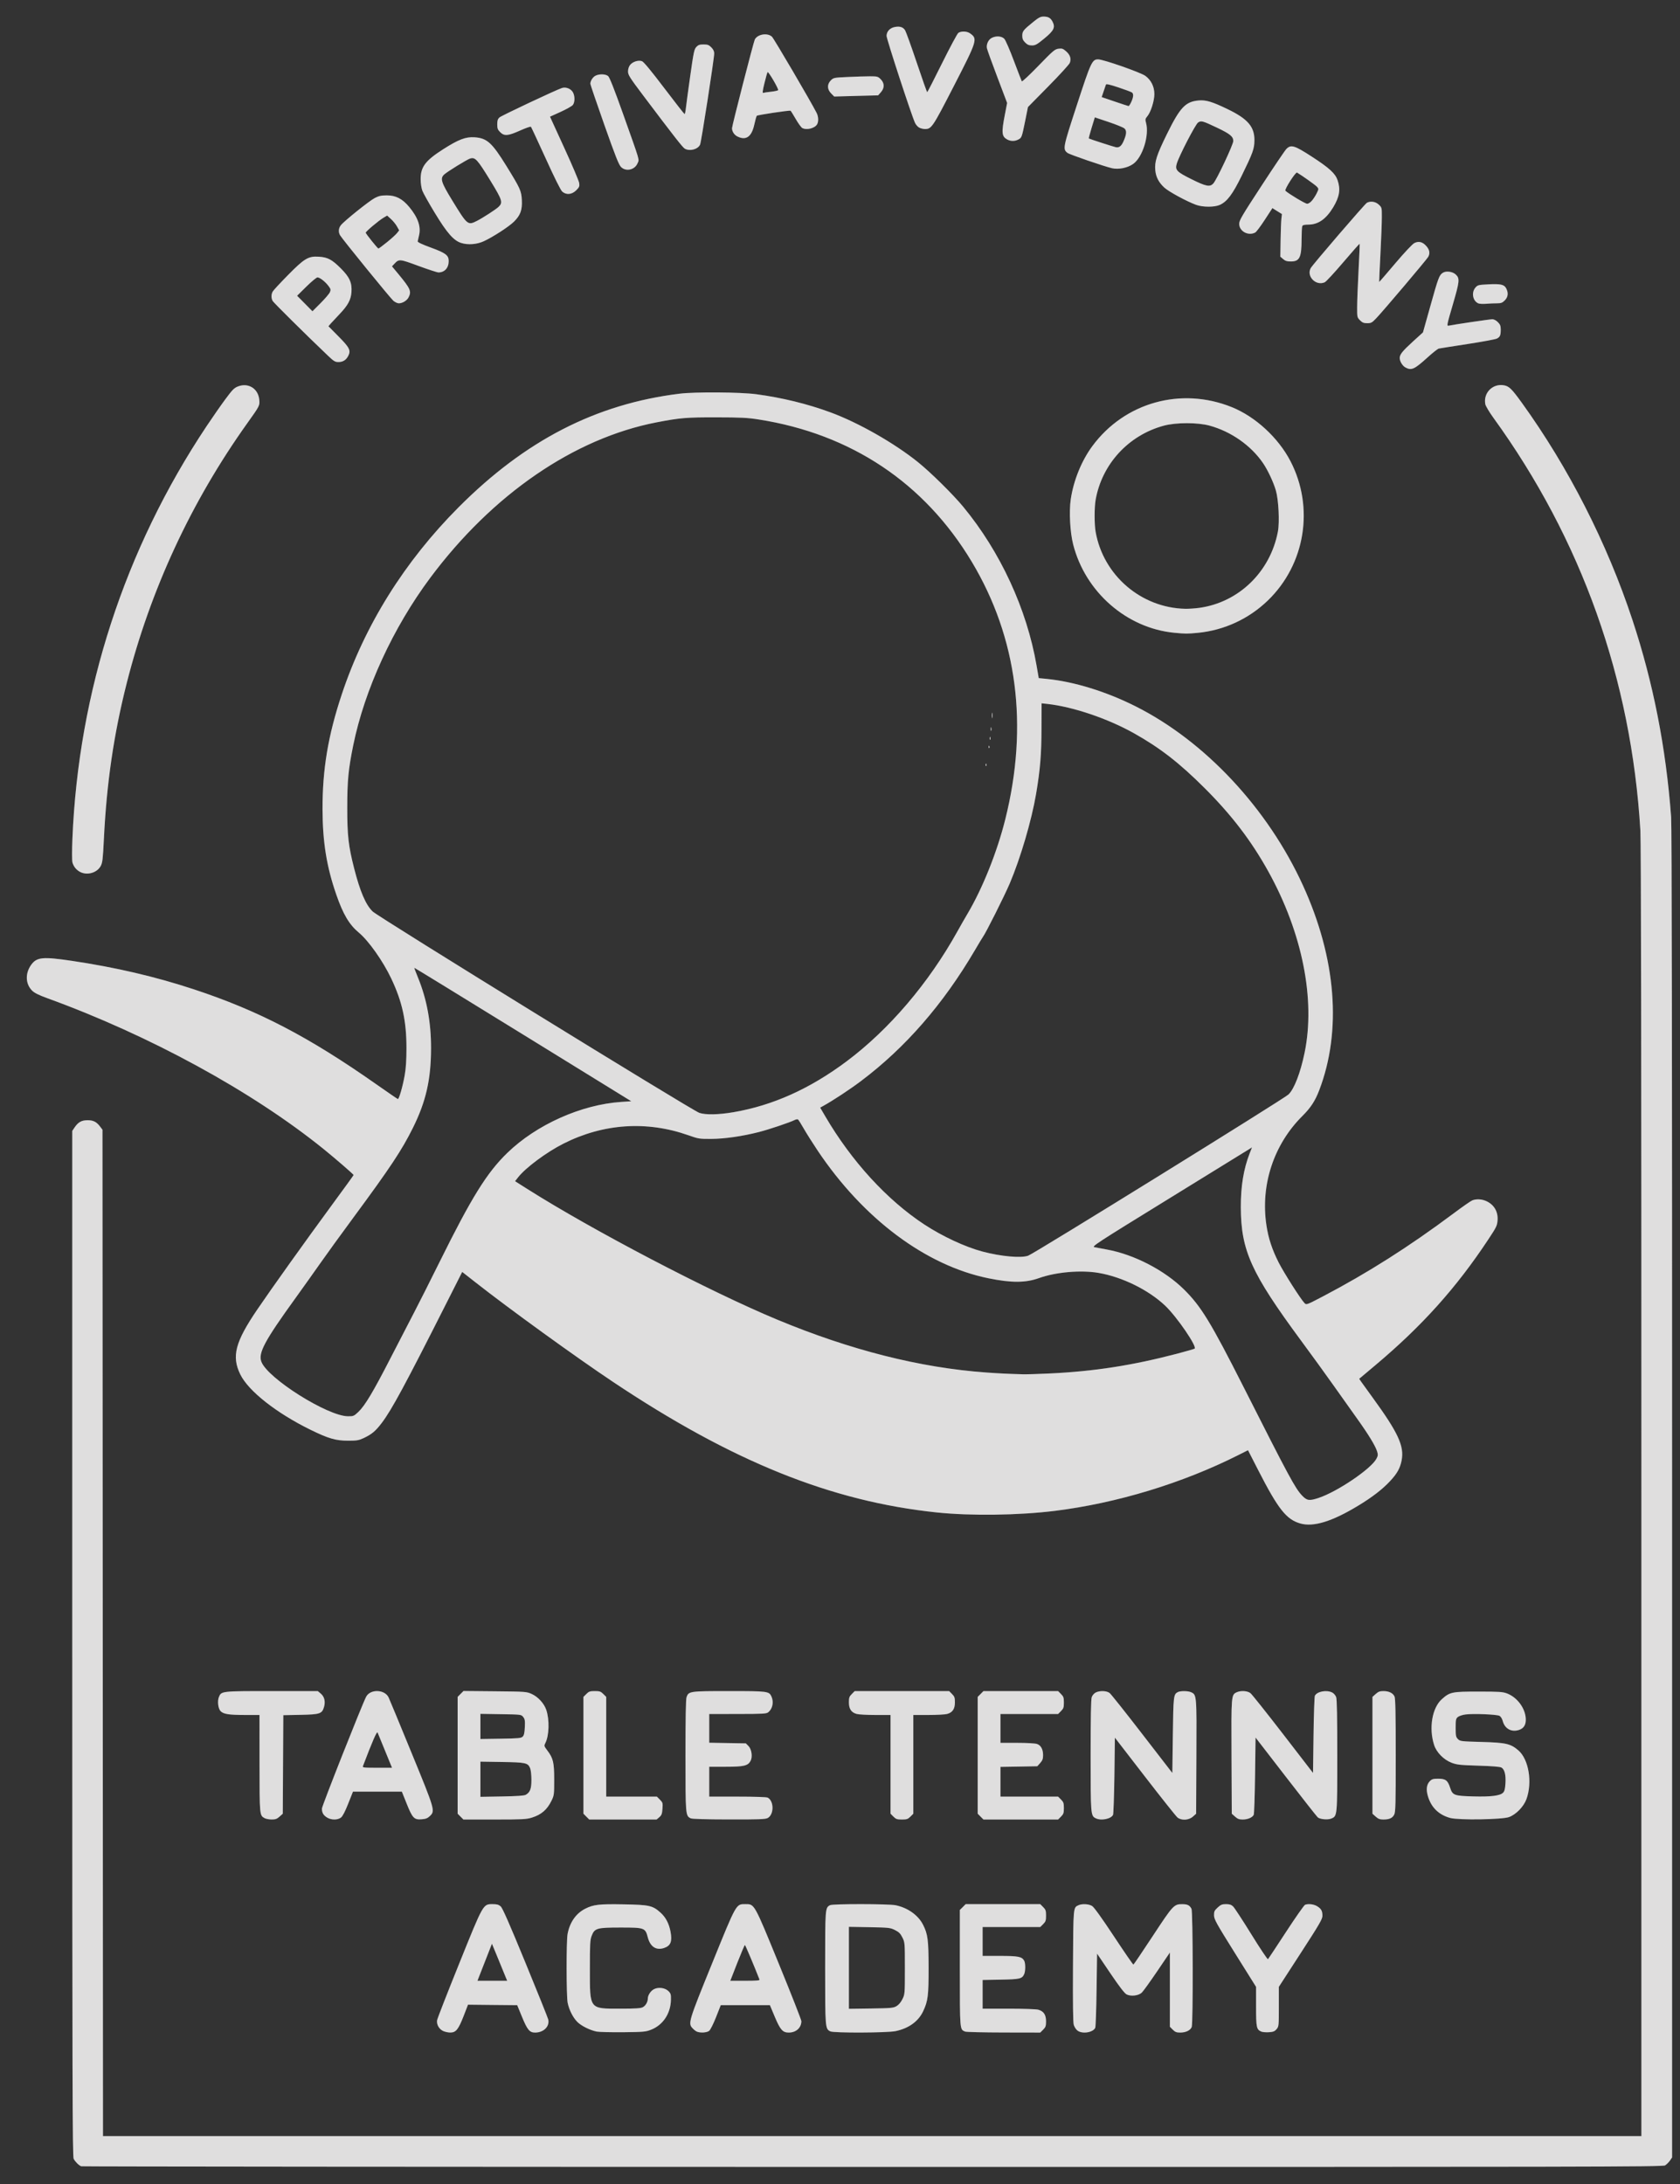 <svg width="50" height="65" viewBox="0 0 50 65" fill="none" xmlns="http://www.w3.org/2000/svg">
<rect x="0" y="0" width="50" height="65" fill="#333333" stroke="none"/>
<g clip-path="url(#clip0_864_894)">
<path d="M2.416 64.472C2.348 64.447 2.238 64.338 2.192 64.25C2.157 64.182 2.151 61.959 2.151 48.914V33.657L2.217 33.559C2.328 33.395 2.428 33.34 2.608 33.34C2.781 33.34 2.877 33.39 2.989 33.542L3.05 33.623L3.058 48.599L3.065 63.575H25.958H48.851V44.403C48.851 31.547 48.841 25.064 48.821 24.722C48.551 20.214 47.073 16.061 44.447 12.435C44.324 12.265 44.215 12.082 44.205 12.028C44.142 11.691 44.428 11.405 44.765 11.468C44.915 11.497 44.993 11.573 45.29 11.984C46.682 13.913 47.829 16.163 48.584 18.449C49.204 20.324 49.582 22.247 49.736 24.315C49.756 24.58 49.766 31.415 49.765 44.462L49.765 64.209L49.7 64.304C49.664 64.356 49.599 64.42 49.556 64.446C49.483 64.489 47.436 64.493 25.968 64.491C13.039 64.49 2.441 64.481 2.416 64.472ZM13.183 60.444C13.063 60.384 12.989 60.249 13.009 60.126C13.017 60.075 13.311 59.321 13.663 58.449C14.39 56.644 14.375 56.671 14.664 56.671C14.789 56.671 14.842 56.686 14.901 56.738C14.956 56.786 15.159 57.248 15.637 58.412C16.001 59.296 16.306 60.058 16.317 60.105C16.362 60.312 16.179 60.493 15.925 60.493C15.761 60.493 15.695 60.414 15.531 60.014L15.393 59.678L14.661 59.671L13.929 59.663L13.8 59.997C13.643 60.401 13.569 60.493 13.4 60.492C13.335 60.492 13.237 60.47 13.183 60.444ZM15.055 58.856C15.033 58.803 14.931 58.555 14.829 58.304L14.641 57.849L14.469 58.289C14.374 58.532 14.277 58.78 14.253 58.841L14.21 58.952H14.652H15.095L15.055 58.856ZM17.754 60.463C17.552 60.421 17.291 60.289 17.178 60.172C17.049 60.039 16.939 59.819 16.895 59.61C16.854 59.411 16.852 57.775 16.892 57.559C16.958 57.211 17.142 56.947 17.416 56.808C17.662 56.683 17.827 56.664 18.558 56.677C19.325 56.691 19.419 56.711 19.654 56.919C19.813 57.059 19.913 57.251 19.958 57.499C20.01 57.787 19.959 57.911 19.761 57.977C19.528 58.054 19.353 57.939 19.28 57.661C19.206 57.376 19.183 57.367 18.475 57.367C17.764 57.367 17.696 57.386 17.609 57.614C17.562 57.736 17.556 57.855 17.556 58.597C17.556 59.814 17.531 59.782 18.464 59.782C18.911 59.782 19.066 59.772 19.129 59.74C19.214 59.696 19.28 59.583 19.28 59.483C19.28 59.383 19.365 59.252 19.463 59.202C19.595 59.133 19.795 59.16 19.896 59.261C19.964 59.33 19.973 59.361 19.968 59.524C19.958 59.927 19.733 60.267 19.382 60.406C19.218 60.471 19.162 60.476 18.543 60.483C18.178 60.486 17.823 60.477 17.754 60.463ZM20.74 60.465C20.707 60.451 20.649 60.406 20.61 60.363C20.475 60.218 20.492 60.161 21.194 58.434C21.926 56.63 21.903 56.671 22.184 56.671C22.458 56.671 22.437 56.632 23.185 58.46C23.551 59.354 23.85 60.116 23.85 60.154C23.85 60.35 23.693 60.493 23.476 60.493C23.294 60.493 23.222 60.412 23.057 60.019L22.914 59.678H22.183H21.451L21.311 60.034C21.234 60.23 21.142 60.412 21.107 60.441C21.039 60.496 20.845 60.509 20.74 60.465ZM22.604 58.915C22.451 58.522 22.183 57.886 22.169 57.886C22.16 57.886 22.058 58.126 21.943 58.419L21.735 58.952H22.177C22.518 58.952 22.615 58.944 22.604 58.915ZM24.714 60.458C24.559 60.383 24.558 60.366 24.558 58.569C24.558 56.789 24.558 56.779 24.703 56.702C24.782 56.659 26.453 56.661 26.657 56.704C27.018 56.779 27.328 57 27.472 57.285C27.613 57.562 27.635 57.735 27.637 58.552C27.638 59.396 27.619 59.551 27.474 59.86C27.332 60.161 27.047 60.367 26.655 60.45C26.413 60.502 24.817 60.508 24.714 60.458ZM26.68 59.708C26.746 59.67 26.811 59.594 26.857 59.5C26.93 59.354 26.931 59.345 26.931 58.582C26.931 57.82 26.93 57.81 26.857 57.663C26.798 57.545 26.754 57.501 26.636 57.442C26.496 57.372 26.458 57.368 25.877 57.357L25.265 57.346V58.566V59.786L25.921 59.777C26.515 59.768 26.587 59.762 26.68 59.708ZM28.725 60.464C28.563 60.398 28.567 60.447 28.567 58.573V56.844L28.654 56.758L28.74 56.671H29.85H30.96L31.046 56.758C31.121 56.833 31.132 56.866 31.132 57.012C31.132 57.157 31.121 57.191 31.046 57.266L30.96 57.352H30.103H29.245V57.782V58.212H29.763C30.31 58.212 30.416 58.233 30.483 58.358C30.523 58.433 30.522 58.664 30.482 58.753C30.418 58.893 30.357 58.907 29.784 58.918L29.245 58.928V59.355V59.782L30.019 59.782C30.459 59.782 30.84 59.796 30.902 59.813C31.062 59.858 31.132 59.963 31.132 60.159C31.132 60.297 31.12 60.332 31.046 60.407L30.96 60.493L29.874 60.491C29.277 60.49 28.76 60.478 28.725 60.464L28.725 60.464ZM32.066 60.432C32.023 60.399 31.974 60.322 31.957 60.262C31.935 60.188 31.928 59.625 31.934 58.508C31.944 56.737 31.94 56.775 32.098 56.703C32.204 56.654 32.405 56.665 32.503 56.726C32.56 56.761 32.789 57.079 33.152 57.628C33.46 58.095 33.721 58.474 33.733 58.47C33.744 58.467 34.005 58.081 34.312 57.614C34.917 56.694 34.94 56.67 35.192 56.672C35.343 56.673 35.406 56.705 35.461 56.81C35.505 56.892 35.511 60.213 35.468 60.327C35.43 60.426 35.293 60.493 35.126 60.493C35.015 60.493 34.974 60.477 34.904 60.407L34.818 60.32V59.216V58.111L34.437 58.673C34.228 58.981 34.023 59.266 33.981 59.305C33.883 59.397 33.656 59.423 33.529 59.357C33.468 59.325 33.316 59.127 33.045 58.727L32.651 58.144L32.636 59.222C32.628 59.815 32.61 60.324 32.596 60.353C32.527 60.494 32.204 60.542 32.066 60.432ZM37.541 60.465C37.395 60.403 37.383 60.344 37.383 59.718V59.133L36.759 58.136C36.198 57.239 36.135 57.125 36.132 57.006C36.13 56.89 36.143 56.862 36.24 56.772C36.333 56.687 36.372 56.671 36.488 56.671C36.592 56.671 36.645 56.688 36.698 56.738C36.737 56.774 36.982 57.148 37.242 57.569C37.502 57.99 37.725 58.323 37.738 58.31C37.75 58.297 37.992 57.931 38.275 57.498C38.558 57.064 38.813 56.701 38.841 56.69C38.939 56.653 39.102 56.672 39.2 56.733C39.323 56.809 39.358 56.872 39.358 57.018C39.358 57.115 39.269 57.269 38.709 58.132L38.061 59.132V59.722C38.061 60.297 38.059 60.314 37.992 60.392C37.936 60.458 37.894 60.474 37.764 60.483C37.676 60.488 37.575 60.48 37.541 60.465ZM7.874 54.111C7.725 54.028 7.725 54.032 7.724 52.486L7.723 51.041L7.288 51.041C6.809 51.04 6.652 51.015 6.566 50.928C6.492 50.854 6.465 50.628 6.515 50.507C6.588 50.33 6.583 50.33 8.088 50.33H9.458L9.548 50.406C9.656 50.497 9.691 50.645 9.642 50.807C9.583 51.005 9.523 51.025 8.941 51.037L8.432 51.047L8.424 52.513L8.416 53.98L8.32 54.066C8.242 54.136 8.197 54.152 8.084 54.151C8.007 54.151 7.913 54.133 7.874 54.111ZM9.737 54.095C9.624 54.026 9.581 53.951 9.581 53.827C9.581 53.751 10.765 50.757 10.896 50.501C11.018 50.263 11.453 50.276 11.567 50.522C11.591 50.571 11.896 51.309 12.246 52.163C12.948 53.873 12.954 53.894 12.795 54.048C12.727 54.114 12.672 54.136 12.552 54.145C12.326 54.164 12.277 54.113 12.104 53.682L11.96 53.323H11.232H10.505L10.364 53.678C10.272 53.912 10.198 54.054 10.149 54.093C10.052 54.17 9.861 54.171 9.737 54.095ZM11.464 52.115C11.352 51.842 11.25 51.594 11.238 51.564C11.217 51.514 11.086 51.815 10.803 52.56C10.784 52.608 10.816 52.612 11.225 52.612H11.667L11.464 52.115ZM13.706 54.066L13.62 53.979V52.241V50.503L13.707 50.415L13.795 50.327L14.732 50.336C15.647 50.345 15.672 50.347 15.825 50.416C16.013 50.501 16.192 50.696 16.257 50.887C16.358 51.182 16.345 51.657 16.229 51.88C16.189 51.958 16.192 51.969 16.286 52.093C16.465 52.328 16.494 52.452 16.494 52.967C16.494 53.406 16.491 53.434 16.415 53.59C16.283 53.86 16.114 54.007 15.829 54.096C15.668 54.146 15.55 54.152 14.72 54.152H13.792L13.706 54.066ZM15.647 53.417C15.777 53.344 15.816 53.24 15.816 52.969C15.816 52.825 15.799 52.675 15.777 52.623C15.711 52.465 15.645 52.451 14.939 52.44L14.298 52.43V52.953V53.477L14.939 53.466C15.384 53.458 15.601 53.444 15.647 53.417ZM15.557 51.685C15.596 51.646 15.612 51.573 15.62 51.403C15.629 51.208 15.621 51.162 15.571 51.1C15.512 51.027 15.51 51.026 14.905 51.017L14.298 51.007V51.382V51.756L14.901 51.747C15.433 51.739 15.511 51.731 15.557 51.685ZM17.45 54.066L17.364 53.979V52.241V50.503L17.45 50.417C17.525 50.342 17.558 50.33 17.703 50.33C17.848 50.33 17.881 50.342 17.956 50.417L18.042 50.503V51.987V53.471H18.796H19.55L19.64 53.561C19.724 53.646 19.729 53.662 19.716 53.832C19.706 53.984 19.69 54.025 19.623 54.083L19.542 54.152H18.539H17.536L17.45 54.066ZM20.557 54.117C20.402 54.042 20.401 54.023 20.401 52.249C20.401 51.123 20.411 50.576 20.433 50.511C20.495 50.334 20.522 50.33 21.698 50.33C22.852 50.33 22.889 50.335 22.96 50.492C23.034 50.656 22.994 50.855 22.866 50.959C22.81 51.005 22.714 51.01 21.956 51.011L21.108 51.012V51.44V51.867L21.653 51.877L22.198 51.886L22.276 51.965C22.369 52.058 22.402 52.285 22.34 52.404C22.262 52.553 22.143 52.582 21.602 52.582H21.108V53.026V53.471H21.95C22.472 53.471 22.814 53.483 22.849 53.501C23.04 53.604 23.038 54.009 22.846 54.109C22.777 54.145 22.579 54.152 21.692 54.15C21.002 54.149 20.599 54.137 20.557 54.117V54.117ZM26.59 54.066L26.504 53.979V52.51V51.041L26.054 51.041C25.807 51.041 25.555 51.027 25.495 51.01C25.335 50.966 25.265 50.86 25.265 50.664C25.265 50.526 25.277 50.491 25.352 50.417L25.438 50.33H26.843H28.248L28.334 50.417C28.408 50.491 28.42 50.526 28.42 50.664C28.42 50.86 28.35 50.966 28.19 51.01C28.13 51.027 27.878 51.041 27.631 51.041L27.182 51.041V52.51V53.979L27.096 54.066C27.02 54.141 26.988 54.152 26.843 54.152C26.698 54.152 26.665 54.141 26.59 54.066ZM29.184 54.066L29.098 53.979V52.241V50.503L29.184 50.417L29.27 50.33H30.381H31.491L31.577 50.417C31.652 50.492 31.663 50.525 31.663 50.671C31.663 50.817 31.652 50.85 31.577 50.925L31.491 51.012H30.633H29.776V51.441V51.871H30.273C30.561 51.871 30.809 51.885 30.863 51.904C30.98 51.945 31.044 52.063 31.044 52.239C31.044 52.346 31.026 52.394 30.958 52.471L30.872 52.567L30.324 52.577L29.776 52.586V53.028V53.471H30.633H31.491L31.577 53.557C31.652 53.633 31.663 53.666 31.663 53.812C31.663 53.957 31.652 53.99 31.577 54.066L31.491 54.152H30.381H29.27L29.184 54.066ZM32.615 54.117C32.461 54.042 32.459 54.023 32.459 52.249C32.459 51.123 32.469 50.576 32.492 50.511C32.51 50.459 32.561 50.398 32.608 50.374C32.729 50.311 32.937 50.318 33.025 50.388C33.065 50.419 33.501 50.967 33.994 51.606L34.891 52.767L34.906 51.645C34.921 50.475 34.927 50.428 35.052 50.361C35.128 50.32 35.357 50.322 35.449 50.364C35.616 50.441 35.616 50.439 35.607 52.287L35.599 53.98L35.503 54.066C35.381 54.175 35.165 54.188 35.045 54.093C35.004 54.06 34.568 53.512 34.076 52.875L33.181 51.716L33.167 52.838C33.158 53.455 33.14 53.984 33.126 54.013C33.067 54.135 32.775 54.194 32.615 54.117ZM36.757 54.066L36.66 53.98L36.652 52.287C36.643 50.439 36.643 50.441 36.81 50.364C36.931 50.309 37.129 50.322 37.216 50.392C37.259 50.425 37.695 50.973 38.186 51.609L39.078 52.766L39.093 51.644C39.101 51.028 39.119 50.499 39.133 50.47C39.196 50.341 39.484 50.287 39.651 50.374C39.698 50.398 39.749 50.459 39.767 50.511C39.79 50.576 39.8 51.123 39.8 52.249C39.8 54.059 39.801 54.049 39.621 54.124C39.518 54.167 39.29 54.147 39.22 54.089C39.193 54.067 38.766 53.523 38.27 52.881L37.368 51.713L37.353 52.837C37.345 53.454 37.327 53.984 37.313 54.013C37.274 54.093 37.135 54.152 36.986 54.152C36.88 54.152 36.833 54.135 36.757 54.066ZM40.943 54.066L40.847 53.98V52.241V50.503L40.943 50.417C41.02 50.348 41.067 50.33 41.173 50.33C41.337 50.33 41.458 50.389 41.504 50.492C41.53 50.55 41.54 51.009 41.54 52.244C41.54 53.697 41.534 53.93 41.494 54.007C41.44 54.111 41.349 54.152 41.17 54.152C41.067 54.152 41.019 54.134 40.943 54.066ZM43.161 54.106C42.818 54.012 42.593 53.791 42.495 53.45C42.438 53.255 42.459 53.107 42.557 53.008C42.616 52.95 42.658 52.938 42.803 52.938C43.022 52.938 43.088 52.987 43.158 53.205C43.232 53.433 43.275 53.449 43.854 53.465C44.372 53.479 44.645 53.445 44.735 53.354C44.777 53.312 44.795 53.242 44.805 53.077C44.822 52.824 44.779 52.658 44.685 52.605C44.643 52.581 44.404 52.562 44.001 52.55C43.457 52.533 43.361 52.523 43.205 52.464C42.968 52.374 42.752 52.155 42.681 51.931C42.52 51.429 42.623 50.825 42.915 50.568C43.153 50.357 43.213 50.345 44.001 50.345C44.628 50.345 44.726 50.352 44.856 50.402C45.158 50.519 45.397 50.843 45.41 51.155C45.418 51.331 45.353 51.438 45.209 51.486C44.986 51.56 44.786 51.452 44.725 51.223C44.706 51.151 44.666 51.087 44.627 51.066C44.549 51.024 43.856 50.995 43.622 51.025C43.531 51.036 43.427 51.07 43.39 51.1C43.33 51.15 43.323 51.179 43.323 51.423C43.323 51.663 43.331 51.699 43.391 51.759C43.455 51.824 43.483 51.827 44.098 51.844C44.819 51.864 44.958 51.896 45.189 52.094C45.499 52.361 45.612 53.047 45.429 53.548C45.348 53.768 45.123 54.001 44.913 54.079C44.711 54.155 43.413 54.175 43.161 54.106ZM38.702 45.342C38.286 45.224 38.043 44.918 37.45 43.761L37.143 43.161L36.857 43.305C35.191 44.144 33.244 44.736 31.398 44.966C30.319 45.1 28.89 45.119 27.875 45.013C24.73 44.682 21.794 43.498 18.248 41.13C17.136 40.388 15.156 38.955 14.137 38.154L13.756 37.855L13.295 38.767C12.058 41.218 11.658 41.959 11.361 42.35C11.177 42.592 11.065 42.686 10.826 42.799C10.678 42.868 10.62 42.878 10.362 42.878C9.995 42.878 9.776 42.815 9.242 42.553C8.226 42.055 7.394 41.4 7.152 40.906C6.888 40.367 6.998 39.943 7.657 38.974C8.092 38.334 9.077 36.955 9.866 35.88C10.228 35.388 10.524 34.979 10.524 34.971C10.524 34.951 9.978 34.478 9.625 34.193C7.502 32.479 4.449 30.812 1.402 29.706C1.147 29.613 1.024 29.551 0.954 29.481C0.754 29.28 0.746 28.962 0.933 28.708C1.098 28.485 1.277 28.469 2.136 28.596C3.44 28.79 4.618 29.065 5.763 29.442C7.692 30.078 9.182 30.853 11.206 32.275C11.543 32.511 11.828 32.707 11.841 32.71C11.875 32.718 11.986 32.334 12.044 32.004C12.081 31.796 12.097 31.555 12.097 31.189C12.097 30.387 11.971 29.81 11.644 29.122C11.399 28.605 10.974 28.003 10.682 27.759C10.395 27.52 10.213 27.215 10.009 26.626C9.72 25.793 9.603 25.065 9.599 24.093C9.596 22.898 9.762 21.899 10.17 20.671C10.853 18.613 12.038 16.714 13.647 15.099C15.632 13.106 17.737 12.023 20.224 11.717C20.685 11.66 22.027 11.669 22.509 11.733C23.274 11.835 24.035 12.021 24.72 12.274C25.552 12.581 26.613 13.185 27.323 13.756C27.696 14.056 28.362 14.713 28.666 15.081C29.773 16.421 30.561 18.128 30.851 19.812L30.915 20.182L31.149 20.205C31.963 20.286 32.919 20.58 33.794 21.02C35.864 22.059 37.736 24.064 38.782 26.36C39.768 28.525 39.938 30.677 39.264 32.444C39.141 32.766 39.011 32.966 38.758 33.218C37.908 34.064 37.511 35.27 37.691 36.464C37.748 36.85 37.86 37.189 38.055 37.574C38.211 37.881 38.71 38.665 38.827 38.786C38.88 38.84 38.893 38.835 39.377 38.581C40.709 37.882 41.934 37.104 43.252 36.12C43.52 35.919 43.776 35.741 43.821 35.724C43.936 35.68 44.089 35.686 44.216 35.739C44.459 35.841 44.59 36.054 44.57 36.319C44.559 36.476 44.537 36.522 44.297 36.884C43.343 38.328 42.318 39.469 40.929 40.635L40.452 41.036L40.515 41.128C40.55 41.178 40.702 41.388 40.852 41.595C41.609 42.635 41.796 43.037 41.716 43.459C41.672 43.694 41.581 43.857 41.369 44.083C41.139 44.329 40.834 44.563 40.419 44.814C39.645 45.283 39.092 45.453 38.702 45.342ZM39.248 44.58C39.807 44.393 40.803 43.718 40.964 43.417C41.012 43.328 41.015 43.297 40.986 43.199C40.934 43.029 40.727 42.69 40.372 42.195C40.198 41.952 39.881 41.506 39.668 41.204C39.455 40.903 39.03 40.316 38.723 39.901C37.234 37.882 36.934 37.219 36.929 35.93C36.927 35.305 37.011 34.793 37.191 34.33L37.262 34.147L37.197 34.189C37.161 34.212 36.084 34.876 34.804 35.665C32.572 37.04 32.481 37.1 32.578 37.12C32.634 37.131 32.8 37.162 32.946 37.189C33.754 37.336 34.66 37.806 35.238 38.377C35.746 38.878 36.035 39.352 37.015 41.288C38.371 43.969 38.547 44.296 38.756 44.515C38.898 44.664 38.97 44.673 39.248 44.58ZM10.665 42.022C10.861 41.837 11.11 41.42 11.629 40.408C11.877 39.925 12.191 39.317 12.328 39.056C12.464 38.795 12.804 38.122 13.082 37.56C14.035 35.635 14.49 34.903 15.098 34.313C15.967 33.471 17.298 32.875 18.491 32.795L18.787 32.775L15.562 30.786C13.788 29.692 12.334 28.8 12.33 28.803C12.326 28.806 12.377 28.941 12.443 29.103C12.704 29.741 12.831 30.434 12.829 31.204C12.827 32.132 12.676 32.789 12.287 33.571C11.957 34.235 11.616 34.748 10.525 36.227C10.158 36.724 9.714 37.337 9.537 37.59C9.36 37.842 9.026 38.312 8.794 38.634C7.874 39.907 7.68 40.269 7.779 40.528C7.966 41.024 9.751 42.148 10.356 42.151C10.518 42.152 10.534 42.146 10.665 42.022ZM31.226 40.878C32.563 40.815 33.697 40.639 35.043 40.286C35.303 40.217 35.533 40.151 35.553 40.139C35.639 40.085 35.026 39.19 34.677 38.859C34.182 38.39 33.397 38.004 32.695 37.884C32.167 37.794 31.426 37.859 30.927 38.037C30.524 38.182 30.107 38.184 29.422 38.045C27.555 37.666 25.695 36.275 24.333 34.241C24.186 34.021 24.001 33.728 23.922 33.59C23.844 33.451 23.766 33.329 23.75 33.318C23.734 33.306 23.687 33.315 23.645 33.336C23.508 33.406 22.878 33.618 22.585 33.692C22.088 33.819 21.564 33.894 21.167 33.896C20.816 33.898 20.784 33.893 20.489 33.788C19.252 33.351 17.958 33.437 16.773 34.035C16.27 34.288 15.649 34.749 15.423 35.035L15.329 35.155L15.676 35.375C17.627 36.612 21.125 38.442 23.139 39.278C25.317 40.184 27.39 40.707 29.349 40.848C29.756 40.877 29.956 40.887 30.439 40.901C30.537 40.904 30.891 40.894 31.226 40.878ZM30.602 37.371C30.79 37.301 38.217 32.701 38.349 32.573C38.52 32.405 38.702 31.934 38.827 31.332C39.155 29.744 38.76 27.765 37.751 25.942C37.245 25.029 36.661 24.263 35.853 23.456C35.102 22.706 34.522 22.256 33.742 21.819C32.964 21.384 31.937 21.036 31.177 20.951L31 20.932L30.997 21.683C30.995 22.454 30.957 22.917 30.835 23.634C30.701 24.422 30.37 25.545 30.053 26.291C29.893 26.667 29.333 27.783 29.252 27.886C29.239 27.902 29.131 28.082 29.011 28.286C28.073 29.884 26.948 31.177 25.634 32.167C25.299 32.42 24.788 32.757 24.502 32.914L24.41 32.965L24.562 33.225C25.346 34.564 26.399 35.713 27.506 36.441C28.05 36.798 28.727 37.113 29.245 37.25C29.796 37.395 30.392 37.449 30.602 37.371ZM21.831 33.101C23.005 32.899 24.103 32.405 25.196 31.588C26.459 30.644 27.637 29.263 28.493 27.723C28.588 27.552 28.722 27.317 28.791 27.202C29.243 26.441 29.675 25.361 29.92 24.381C30.616 21.592 30.276 18.98 28.922 16.72C27.516 14.375 25.334 12.917 22.583 12.485C22.248 12.432 22.048 12.422 21.329 12.421C20.435 12.419 20.239 12.435 19.541 12.57C17.086 13.045 14.657 14.713 12.806 17.195C11.698 18.681 10.851 20.522 10.513 22.182C10.368 22.892 10.335 23.24 10.335 24.034C10.334 24.865 10.37 25.178 10.539 25.841C10.715 26.532 10.885 26.928 11.09 27.127C11.261 27.293 20.597 33.048 20.813 33.121C21.003 33.185 21.386 33.177 21.831 33.101ZM29.336 22.757C29.338 22.723 29.345 22.716 29.354 22.739C29.363 22.761 29.361 22.786 29.352 22.796C29.342 22.806 29.335 22.789 29.336 22.757ZM29.425 22.224C29.426 22.189 29.433 22.183 29.442 22.206C29.451 22.227 29.45 22.253 29.44 22.263C29.43 22.273 29.423 22.255 29.425 22.224ZM29.456 21.975C29.456 21.934 29.463 21.917 29.471 21.938C29.48 21.958 29.48 21.991 29.471 22.012C29.463 22.032 29.456 22.015 29.456 21.975ZM29.487 21.693C29.488 21.644 29.494 21.628 29.502 21.657C29.509 21.686 29.509 21.726 29.501 21.746C29.493 21.766 29.486 21.742 29.487 21.693ZM29.519 21.293C29.519 21.22 29.525 21.19 29.532 21.227C29.539 21.263 29.539 21.323 29.532 21.36C29.525 21.396 29.519 21.366 29.519 21.293ZM2.393 25.955C2.276 25.897 2.19 25.793 2.156 25.667C2.141 25.614 2.141 25.309 2.155 24.966C2.335 20.571 3.71 16.343 6.147 12.686C6.321 12.425 6.573 12.063 6.707 11.882C6.918 11.597 6.969 11.545 7.086 11.5C7.391 11.383 7.685 11.566 7.716 11.894C7.733 12.072 7.732 12.074 7.36 12.595C5.688 14.938 4.478 17.547 3.771 20.334C3.387 21.848 3.173 23.306 3.092 24.97C3.062 25.576 3.05 25.677 2.997 25.775C2.888 25.974 2.603 26.059 2.393 25.955ZM34.945 18.832C33.531 18.694 32.302 17.621 31.94 16.206C31.847 15.844 31.814 15.232 31.867 14.864C31.949 14.303 32.188 13.713 32.511 13.276C33.471 11.977 35.15 11.508 36.66 12.117C37.364 12.401 38.046 13.029 38.407 13.726C39.122 15.107 38.847 16.797 37.732 17.873C37.165 18.42 36.436 18.757 35.655 18.834C35.329 18.865 35.287 18.865 34.945 18.832ZM35.693 18.091C36.868 17.929 37.808 17.016 38.033 15.819C38.086 15.539 38.053 14.874 37.972 14.597C37.9 14.348 37.731 13.989 37.588 13.78C37.228 13.255 36.635 12.841 35.997 12.667C35.64 12.57 35.004 12.571 34.641 12.668C33.588 12.95 32.796 13.811 32.608 14.876C32.568 15.102 32.568 15.602 32.608 15.829C32.837 17.126 33.964 18.093 35.28 18.119C35.38 18.121 35.566 18.108 35.693 18.091ZM41.828 10.936C41.739 10.887 41.658 10.753 41.658 10.655C41.658 10.55 41.74 10.448 42.053 10.163L42.35 9.893L42.569 9.112C42.808 8.257 42.833 8.191 42.941 8.119C43.038 8.055 43.232 8.081 43.326 8.17C43.45 8.286 43.441 8.372 43.239 9.063C43.062 9.668 43.054 9.706 43.113 9.693C43.245 9.663 44.342 9.501 44.415 9.501C44.461 9.501 44.527 9.535 44.579 9.587C44.648 9.657 44.665 9.699 44.665 9.807C44.665 9.98 44.645 10.027 44.55 10.077C44.507 10.099 44.114 10.172 43.676 10.239C43.239 10.306 42.855 10.367 42.822 10.374C42.79 10.381 42.644 10.495 42.498 10.628C42.093 10.995 42.008 11.034 41.828 10.936ZM9.749 10.575C9.073 9.93 8.146 9.011 8.115 8.957C8.069 8.875 8.069 8.763 8.116 8.678C8.136 8.641 8.338 8.423 8.565 8.193C9.057 7.692 9.176 7.62 9.487 7.64C9.752 7.656 9.879 7.723 10.144 7.988C10.406 8.25 10.48 8.416 10.46 8.698C10.443 8.922 10.355 9.086 10.116 9.338C10.007 9.452 9.886 9.582 9.846 9.627L9.775 9.71L10.075 10.013C10.404 10.344 10.447 10.431 10.365 10.591C10.3 10.716 10.207 10.775 10.072 10.775C9.972 10.775 9.933 10.751 9.749 10.575ZM9.819 8.695C9.849 8.622 9.844 8.6 9.775 8.509C9.677 8.379 9.517 8.256 9.449 8.256C9.419 8.256 9.271 8.379 9.119 8.529L8.842 8.802L9.071 9.033L9.299 9.264L9.542 9.021C9.675 8.888 9.8 8.741 9.819 8.695ZM40.476 9.532C40.392 9.448 40.39 9.439 40.391 9.14C40.391 8.972 40.41 8.481 40.433 8.05C40.456 7.618 40.471 7.261 40.465 7.255C40.46 7.25 40.24 7.498 39.977 7.807C39.715 8.115 39.467 8.383 39.427 8.401C39.168 8.519 38.877 8.228 39.008 7.982C39.063 7.88 40.62 6.069 40.682 6.035C40.792 5.976 40.938 5.999 41.035 6.09C41.126 6.175 41.127 6.179 41.126 6.468C41.126 6.629 41.107 7.126 41.084 7.574C41.061 8.021 41.044 8.39 41.047 8.392C41.051 8.394 41.266 8.146 41.525 7.839C41.802 7.512 42.037 7.263 42.094 7.234C42.224 7.169 42.341 7.198 42.452 7.326C42.547 7.434 42.565 7.536 42.508 7.643C42.469 7.717 41.159 9.265 40.954 9.478C40.834 9.604 40.806 9.619 40.691 9.619C40.588 9.619 40.545 9.602 40.476 9.532ZM43.997 9.029C43.832 8.957 43.786 8.707 43.91 8.561C43.978 8.483 43.998 8.478 44.286 8.463C44.66 8.443 44.768 8.467 44.827 8.582C44.898 8.719 44.883 8.841 44.785 8.94C44.713 9.012 44.675 9.027 44.553 9.027C44.474 9.027 44.33 9.033 44.234 9.041C44.139 9.049 44.032 9.044 43.997 9.029ZM11.709 8.953C11.621 8.879 10.186 7.115 10.12 7C10.066 6.906 10.075 6.792 10.144 6.704C10.242 6.578 10.989 5.979 11.155 5.893C11.274 5.831 11.348 5.815 11.512 5.815C11.78 5.814 11.977 5.916 12.181 6.162C12.443 6.479 12.535 6.75 12.47 7.012C12.452 7.085 12.435 7.163 12.431 7.184C12.428 7.21 12.568 7.276 12.824 7.369C13.266 7.531 13.354 7.598 13.354 7.77C13.354 7.973 13.232 8.108 13.049 8.108C13.012 8.108 12.745 8.021 12.454 7.914C11.882 7.703 11.876 7.703 11.73 7.859L11.666 7.927L11.858 8.158C12.216 8.59 12.251 8.672 12.16 8.85C12.11 8.947 11.979 9.027 11.869 9.027C11.829 9.027 11.757 8.993 11.709 8.953ZM11.52 7.206C11.65 7.101 11.784 6.979 11.818 6.935L11.88 6.856L11.814 6.738C11.778 6.673 11.697 6.574 11.635 6.518L11.522 6.416L11.417 6.478C11.267 6.567 10.874 6.898 10.884 6.927C10.9 6.975 11.24 7.397 11.262 7.397C11.275 7.397 11.391 7.311 11.52 7.206ZM38.188 7.71L38.105 7.639L38.113 7.14C38.117 6.866 38.128 6.58 38.137 6.506L38.153 6.371L38.011 6.283L37.869 6.194L37.643 6.541C37.519 6.732 37.391 6.903 37.358 6.92C37.152 7.031 36.881 6.884 36.881 6.662C36.881 6.558 36.96 6.424 37.547 5.526C37.912 4.966 38.244 4.475 38.284 4.435C38.421 4.295 38.523 4.325 39.035 4.657C39.567 5.002 39.74 5.161 39.81 5.366C39.902 5.638 39.866 5.858 39.679 6.169C39.466 6.521 39.233 6.684 38.941 6.685C38.817 6.686 38.77 6.698 38.757 6.733C38.747 6.758 38.739 6.928 38.738 7.11C38.737 7.666 38.681 7.782 38.413 7.782C38.304 7.782 38.251 7.765 38.188 7.71ZM39.049 5.968C39.093 5.916 39.157 5.816 39.19 5.747C39.25 5.622 39.25 5.62 39.194 5.557C39.148 5.506 38.756 5.227 38.602 5.136C38.56 5.111 38.22 5.643 38.256 5.677C38.352 5.768 38.846 6.064 38.902 6.064C38.942 6.064 39.002 6.025 39.049 5.968ZM13.726 7.231C13.499 7.159 13.301 6.931 12.934 6.325C12.759 6.037 12.595 5.744 12.569 5.673C12.542 5.602 12.52 5.453 12.519 5.338C12.517 4.97 12.658 4.781 13.188 4.443C13.649 4.149 13.861 4.068 14.126 4.086C14.494 4.112 14.642 4.245 15.071 4.939C15.485 5.609 15.517 5.68 15.531 5.955C15.546 6.249 15.49 6.403 15.301 6.593C15.153 6.742 14.674 7.053 14.396 7.181C14.19 7.275 13.925 7.295 13.726 7.231ZM14.195 6.574C14.371 6.484 14.757 6.234 14.836 6.159C14.973 6.029 14.952 5.96 14.602 5.388C14.205 4.74 14.143 4.672 13.992 4.718C13.9 4.746 13.311 5.109 13.219 5.194C13.093 5.312 13.129 5.426 13.459 5.965C13.911 6.703 13.922 6.713 14.195 6.574ZM35.599 6.097C35.315 5.993 34.783 5.704 34.651 5.582C34.487 5.43 34.405 5.273 34.384 5.074C34.358 4.818 34.422 4.618 34.729 3.992C35.12 3.196 35.281 3.026 35.673 2.99C35.89 2.97 36.076 3.026 36.537 3.249C37.139 3.539 37.339 3.774 37.334 4.182C37.33 4.434 37.289 4.547 36.957 5.227C36.686 5.78 36.524 5.997 36.306 6.097C36.148 6.17 35.799 6.169 35.599 6.097ZM36.109 5.463C36.209 5.356 36.705 4.303 36.705 4.197C36.705 4.062 36.608 3.984 36.214 3.797C35.788 3.595 35.751 3.585 35.657 3.646C35.58 3.697 35.092 4.638 35.023 4.87C34.966 5.06 35.019 5.115 35.472 5.339C35.895 5.549 36.008 5.571 36.109 5.463ZM16.732 5.701C16.686 5.659 16.499 5.285 16.241 4.715C16.011 4.21 15.813 3.786 15.802 3.773C15.79 3.76 15.646 3.81 15.481 3.884C15.121 4.046 15.008 4.056 14.885 3.932C14.813 3.86 14.799 3.822 14.799 3.701C14.799 3.588 14.814 3.542 14.865 3.495C14.924 3.442 16.51 2.694 16.722 2.62C16.835 2.58 16.986 2.637 17.048 2.742C17.114 2.854 17.113 3.047 17.047 3.126C17.019 3.16 16.855 3.252 16.682 3.331L16.369 3.473L16.796 4.406C17.031 4.918 17.23 5.387 17.238 5.448C17.252 5.544 17.241 5.571 17.15 5.663C17.02 5.793 16.852 5.808 16.732 5.701ZM18.488 4.975C18.418 4.908 18.326 4.677 17.986 3.715C17.758 3.067 17.57 2.517 17.57 2.494C17.57 2.409 17.642 2.295 17.722 2.254C17.834 2.196 18.022 2.2 18.098 2.264C18.142 2.299 18.282 2.655 18.546 3.397C19.067 4.864 19.028 4.73 18.974 4.861C18.893 5.054 18.636 5.115 18.488 4.975ZM33.093 5.006C32.847 4.948 31.83 4.598 31.771 4.551C31.626 4.436 31.632 4.404 32.05 3.126C32.467 1.846 32.504 1.767 32.683 1.767C32.837 1.767 33.946 2.155 34.088 2.258C34.26 2.384 34.356 2.578 34.356 2.802C34.356 3.001 34.25 3.336 34.15 3.456C34.085 3.534 34.08 3.554 34.108 3.655C34.21 4.024 34.007 4.678 33.728 4.877C33.561 4.997 33.289 5.052 33.093 5.006ZM33.437 4.207C33.531 3.995 33.538 3.886 33.464 3.822C33.429 3.792 33.217 3.705 32.992 3.63L32.584 3.493L32.489 3.803C32.437 3.973 32.399 4.116 32.405 4.121C32.421 4.135 33.146 4.37 33.211 4.382C33.307 4.401 33.375 4.348 33.437 4.207ZM33.669 3.034C33.735 2.887 33.742 2.794 33.69 2.753C33.67 2.737 33.49 2.669 33.29 2.603C33.036 2.518 32.924 2.492 32.915 2.517C32.908 2.537 32.876 2.628 32.845 2.721L32.788 2.89L33.176 3.022C33.39 3.095 33.575 3.156 33.588 3.157C33.601 3.159 33.637 3.103 33.669 3.034ZM20.381 4.425C20.319 4.39 20.07 4.072 19.143 2.842C18.74 2.307 18.691 2.229 18.691 2.127C18.691 2.056 18.714 1.983 18.751 1.935C18.829 1.836 19.001 1.781 19.108 1.822C19.16 1.842 19.386 2.116 19.771 2.624C20.093 3.048 20.365 3.396 20.375 3.396C20.385 3.396 20.403 3.314 20.414 3.212C20.425 3.11 20.483 2.677 20.544 2.25C20.642 1.555 20.661 1.465 20.724 1.398C20.781 1.337 20.822 1.323 20.939 1.323C21.059 1.323 21.098 1.337 21.169 1.409C21.229 1.469 21.256 1.526 21.256 1.59C21.256 1.746 20.872 4.224 20.836 4.304C20.772 4.445 20.529 4.509 20.381 4.425ZM29.976 4.151C29.813 4.062 29.802 3.951 29.906 3.415L29.974 3.064L29.682 2.293C29.521 1.869 29.382 1.484 29.373 1.437C29.35 1.321 29.414 1.181 29.514 1.129C29.644 1.061 29.813 1.073 29.891 1.156C29.927 1.195 30.055 1.489 30.175 1.81C30.295 2.13 30.402 2.405 30.411 2.421C30.421 2.437 30.644 2.229 30.906 1.958C31.342 1.508 31.393 1.465 31.503 1.45C31.608 1.437 31.638 1.447 31.73 1.528C31.85 1.634 31.887 1.748 31.84 1.87C31.823 1.916 31.535 2.231 31.201 2.57L30.594 3.186L30.512 3.595C30.411 4.092 30.409 4.099 30.305 4.154C30.2 4.208 30.079 4.207 29.976 4.151ZM21.945 4.061C21.853 4.015 21.786 3.913 21.786 3.816C21.786 3.743 22.429 1.242 22.465 1.174C22.549 1.016 22.842 0.97 22.975 1.093C23.033 1.147 24.126 3.011 24.303 3.358C24.358 3.466 24.366 3.611 24.321 3.695C24.256 3.817 24.009 3.881 23.877 3.81C23.846 3.794 23.758 3.673 23.683 3.543C23.608 3.412 23.538 3.301 23.529 3.296C23.497 3.278 22.547 3.421 22.524 3.446C22.511 3.46 22.478 3.577 22.45 3.706C22.37 4.073 22.204 4.19 21.945 4.061ZM22.946 2.73C23.055 2.718 23.15 2.697 23.159 2.683C23.18 2.65 22.869 2.118 22.845 2.146C22.835 2.158 22.793 2.305 22.752 2.473C22.7 2.682 22.688 2.774 22.713 2.765C22.733 2.757 22.838 2.741 22.946 2.73ZM27.355 3.797C27.313 3.774 27.258 3.711 27.233 3.657C27.126 3.426 26.386 1.164 26.386 1.069C26.386 0.938 26.485 0.831 26.633 0.803C26.783 0.775 26.881 0.807 26.939 0.905C26.967 0.952 27.123 1.385 27.285 1.867C27.447 2.35 27.587 2.745 27.595 2.745C27.603 2.745 27.802 2.357 28.037 1.883C28.272 1.409 28.49 1.002 28.522 0.979C28.602 0.922 28.775 0.927 28.863 0.988C29.103 1.154 29.092 1.191 28.386 2.565C27.749 3.804 27.723 3.842 27.521 3.84C27.472 3.839 27.398 3.82 27.355 3.797ZM24.737 2.781C24.615 2.659 24.612 2.508 24.727 2.392C24.806 2.313 24.821 2.31 25.236 2.291C25.471 2.28 25.767 2.271 25.894 2.271C26.11 2.271 26.13 2.277 26.211 2.358C26.327 2.474 26.329 2.62 26.216 2.746L26.135 2.838L25.481 2.855L24.828 2.873L24.737 2.781ZM30.511 1.266C30.445 1.2 30.425 1.152 30.425 1.064C30.425 0.931 30.455 0.893 30.745 0.658C30.909 0.524 30.968 0.493 31.056 0.493C31.198 0.493 31.268 0.533 31.326 0.646C31.413 0.815 31.367 0.91 31.083 1.144C30.865 1.324 30.814 1.352 30.714 1.352C30.624 1.352 30.577 1.332 30.511 1.266Z" fill="#D9D9D9"/>
<path d="M2.416 64.472C2.348 64.447 2.238 64.338 2.192 64.25C2.157 64.182 2.151 61.959 2.151 48.914V33.657L2.217 33.559C2.328 33.395 2.428 33.34 2.608 33.34C2.781 33.34 2.877 33.39 2.989 33.542L3.05 33.623L3.058 48.599L3.065 63.575H25.958H48.851V44.403C48.851 31.547 48.841 25.064 48.821 24.722C48.551 20.214 47.073 16.061 44.447 12.435C44.324 12.265 44.215 12.082 44.205 12.028C44.142 11.691 44.428 11.405 44.765 11.468C44.915 11.497 44.993 11.573 45.29 11.984C46.682 13.913 47.829 16.163 48.584 18.449C49.204 20.324 49.582 22.247 49.736 24.315C49.756 24.58 49.766 31.415 49.765 44.462L49.765 64.209L49.7 64.304C49.664 64.356 49.599 64.42 49.556 64.446C49.483 64.489 47.436 64.493 25.968 64.491C13.039 64.49 2.441 64.481 2.416 64.472ZM13.183 60.444C13.063 60.384 12.989 60.249 13.009 60.126C13.017 60.075 13.311 59.321 13.663 58.449C14.39 56.644 14.375 56.671 14.664 56.671C14.789 56.671 14.842 56.686 14.901 56.738C14.956 56.786 15.159 57.248 15.637 58.412C16.001 59.296 16.306 60.058 16.317 60.105C16.362 60.312 16.179 60.493 15.925 60.493C15.761 60.493 15.695 60.414 15.531 60.014L15.393 59.678L14.661 59.671L13.929 59.663L13.8 59.997C13.643 60.401 13.569 60.493 13.4 60.492C13.335 60.492 13.237 60.47 13.183 60.444ZM15.055 58.856C15.033 58.803 14.931 58.555 14.829 58.304L14.641 57.849L14.469 58.289C14.374 58.532 14.277 58.78 14.253 58.841L14.21 58.952H14.652H15.095L15.055 58.856ZM17.754 60.463C17.552 60.421 17.291 60.289 17.178 60.172C17.049 60.039 16.939 59.819 16.895 59.61C16.854 59.411 16.852 57.775 16.892 57.559C16.958 57.211 17.142 56.947 17.416 56.808C17.662 56.683 17.827 56.664 18.558 56.677C19.325 56.691 19.419 56.711 19.654 56.919C19.813 57.059 19.913 57.251 19.958 57.499C20.01 57.787 19.959 57.911 19.761 57.977C19.528 58.054 19.353 57.939 19.28 57.661C19.206 57.376 19.183 57.367 18.475 57.367C17.764 57.367 17.696 57.386 17.609 57.614C17.562 57.736 17.556 57.855 17.556 58.597C17.556 59.814 17.531 59.782 18.464 59.782C18.911 59.782 19.066 59.772 19.129 59.74C19.214 59.696 19.28 59.583 19.28 59.483C19.28 59.383 19.365 59.252 19.463 59.202C19.595 59.133 19.795 59.16 19.896 59.261C19.964 59.33 19.973 59.361 19.968 59.524C19.958 59.927 19.733 60.267 19.382 60.406C19.218 60.471 19.162 60.476 18.543 60.483C18.178 60.486 17.823 60.477 17.754 60.463ZM20.74 60.465C20.707 60.451 20.649 60.406 20.61 60.363C20.475 60.218 20.492 60.161 21.194 58.434C21.926 56.63 21.903 56.671 22.184 56.671C22.458 56.671 22.437 56.632 23.185 58.46C23.551 59.354 23.85 60.116 23.85 60.154C23.85 60.35 23.693 60.493 23.476 60.493C23.294 60.493 23.222 60.412 23.057 60.019L22.914 59.678H22.183H21.451L21.311 60.034C21.234 60.23 21.142 60.412 21.107 60.441C21.039 60.496 20.845 60.509 20.74 60.465ZM22.604 58.915C22.451 58.522 22.183 57.886 22.169 57.886C22.16 57.886 22.058 58.126 21.943 58.419L21.735 58.952H22.177C22.518 58.952 22.615 58.944 22.604 58.915ZM24.714 60.458C24.559 60.383 24.558 60.366 24.558 58.569C24.558 56.789 24.558 56.779 24.703 56.702C24.782 56.659 26.453 56.661 26.657 56.704C27.018 56.779 27.328 57 27.472 57.285C27.613 57.562 27.635 57.735 27.637 58.552C27.638 59.396 27.619 59.551 27.474 59.86C27.332 60.161 27.047 60.367 26.655 60.45C26.413 60.502 24.817 60.508 24.714 60.458ZM26.68 59.708C26.746 59.67 26.811 59.594 26.857 59.5C26.93 59.354 26.931 59.345 26.931 58.582C26.931 57.82 26.93 57.81 26.857 57.663C26.798 57.545 26.754 57.501 26.636 57.442C26.496 57.372 26.458 57.368 25.877 57.357L25.265 57.346V58.566V59.786L25.921 59.777C26.515 59.768 26.587 59.762 26.68 59.708ZM28.725 60.464C28.563 60.398 28.567 60.447 28.567 58.573V56.844L28.654 56.758L28.74 56.671H29.85H30.96L31.046 56.758C31.121 56.833 31.132 56.866 31.132 57.012C31.132 57.157 31.121 57.191 31.046 57.266L30.96 57.352H30.103H29.245V57.782V58.212H29.763C30.31 58.212 30.416 58.233 30.483 58.358C30.523 58.433 30.522 58.664 30.482 58.753C30.418 58.893 30.357 58.907 29.784 58.918L29.245 58.928V59.355V59.782L30.019 59.782C30.459 59.782 30.84 59.796 30.902 59.813C31.062 59.858 31.132 59.963 31.132 60.159C31.132 60.297 31.12 60.332 31.046 60.407L30.96 60.493L29.874 60.491C29.277 60.49 28.76 60.478 28.725 60.464L28.725 60.464ZM32.066 60.432C32.023 60.399 31.974 60.322 31.957 60.262C31.935 60.188 31.928 59.625 31.934 58.508C31.944 56.737 31.94 56.775 32.098 56.703C32.204 56.654 32.405 56.665 32.503 56.726C32.56 56.761 32.789 57.079 33.152 57.628C33.46 58.095 33.721 58.474 33.733 58.47C33.744 58.467 34.005 58.081 34.312 57.614C34.917 56.694 34.94 56.67 35.192 56.672C35.343 56.673 35.406 56.705 35.461 56.81C35.505 56.892 35.511 60.213 35.468 60.327C35.43 60.426 35.293 60.493 35.126 60.493C35.015 60.493 34.974 60.477 34.904 60.407L34.818 60.32V59.216V58.111L34.437 58.673C34.228 58.981 34.023 59.266 33.981 59.305C33.883 59.397 33.656 59.423 33.529 59.357C33.468 59.325 33.316 59.127 33.045 58.727L32.651 58.144L32.636 59.222C32.628 59.815 32.61 60.324 32.596 60.353C32.527 60.494 32.204 60.542 32.066 60.432ZM37.541 60.465C37.395 60.403 37.383 60.344 37.383 59.718V59.133L36.759 58.136C36.198 57.239 36.135 57.125 36.132 57.006C36.13 56.89 36.143 56.862 36.24 56.772C36.333 56.687 36.372 56.671 36.488 56.671C36.592 56.671 36.645 56.688 36.698 56.738C36.737 56.774 36.982 57.148 37.242 57.569C37.502 57.99 37.725 58.323 37.738 58.31C37.75 58.297 37.992 57.931 38.275 57.498C38.558 57.064 38.813 56.701 38.841 56.69C38.939 56.653 39.102 56.672 39.2 56.733C39.323 56.809 39.358 56.872 39.358 57.018C39.358 57.115 39.269 57.269 38.709 58.132L38.061 59.132V59.722C38.061 60.297 38.059 60.314 37.992 60.392C37.936 60.458 37.894 60.474 37.764 60.483C37.676 60.488 37.575 60.48 37.541 60.465ZM7.874 54.111C7.725 54.028 7.725 54.032 7.724 52.486L7.723 51.041L7.288 51.041C6.809 51.04 6.652 51.015 6.566 50.928C6.492 50.854 6.465 50.628 6.515 50.507C6.588 50.33 6.583 50.33 8.088 50.33H9.458L9.548 50.406C9.656 50.497 9.691 50.645 9.642 50.807C9.583 51.005 9.523 51.025 8.941 51.037L8.432 51.047L8.424 52.513L8.416 53.98L8.32 54.066C8.242 54.136 8.197 54.152 8.084 54.151C8.007 54.151 7.913 54.133 7.874 54.111ZM9.737 54.095C9.624 54.026 9.581 53.951 9.581 53.827C9.581 53.751 10.765 50.757 10.896 50.501C11.018 50.263 11.453 50.276 11.567 50.522C11.591 50.571 11.896 51.309 12.246 52.163C12.948 53.873 12.954 53.894 12.795 54.048C12.727 54.114 12.672 54.136 12.552 54.145C12.326 54.164 12.277 54.113 12.104 53.682L11.96 53.323H11.232H10.505L10.364 53.678C10.272 53.912 10.198 54.054 10.149 54.093C10.052 54.17 9.861 54.171 9.737 54.095ZM11.464 52.115C11.352 51.842 11.25 51.594 11.238 51.564C11.217 51.514 11.086 51.815 10.803 52.56C10.784 52.608 10.816 52.612 11.225 52.612H11.667L11.464 52.115ZM13.706 54.066L13.62 53.979V52.241V50.503L13.707 50.415L13.795 50.327L14.732 50.336C15.647 50.345 15.672 50.347 15.825 50.416C16.013 50.501 16.192 50.696 16.257 50.887C16.358 51.182 16.345 51.657 16.229 51.88C16.189 51.958 16.192 51.969 16.286 52.093C16.465 52.328 16.494 52.452 16.494 52.967C16.494 53.406 16.491 53.434 16.415 53.59C16.283 53.86 16.114 54.007 15.829 54.096C15.668 54.146 15.55 54.152 14.72 54.152H13.792L13.706 54.066ZM15.647 53.417C15.777 53.344 15.816 53.24 15.816 52.969C15.816 52.825 15.799 52.675 15.777 52.623C15.711 52.465 15.645 52.451 14.939 52.44L14.298 52.43V52.953V53.477L14.939 53.466C15.384 53.458 15.601 53.444 15.647 53.417ZM15.557 51.685C15.596 51.646 15.612 51.573 15.62 51.403C15.629 51.208 15.621 51.162 15.571 51.1C15.512 51.027 15.51 51.026 14.905 51.017L14.298 51.007V51.382V51.756L14.901 51.747C15.433 51.739 15.511 51.731 15.557 51.685ZM17.45 54.066L17.364 53.979V52.241V50.503L17.45 50.417C17.525 50.342 17.558 50.33 17.703 50.33C17.848 50.33 17.881 50.342 17.956 50.417L18.042 50.503V51.987V53.471H18.796H19.55L19.64 53.561C19.724 53.646 19.729 53.662 19.716 53.832C19.706 53.984 19.69 54.025 19.623 54.083L19.542 54.152H18.539H17.536L17.45 54.066ZM20.557 54.117C20.402 54.042 20.401 54.023 20.401 52.249C20.401 51.123 20.411 50.576 20.433 50.511C20.495 50.334 20.522 50.33 21.698 50.33C22.852 50.33 22.889 50.335 22.96 50.492C23.034 50.656 22.994 50.855 22.866 50.959C22.81 51.005 22.714 51.01 21.956 51.011L21.108 51.012V51.44V51.867L21.653 51.877L22.198 51.886L22.276 51.965C22.369 52.058 22.402 52.285 22.34 52.404C22.262 52.553 22.143 52.582 21.602 52.582H21.108V53.026V53.471H21.95C22.472 53.471 22.814 53.483 22.849 53.501C23.04 53.604 23.038 54.009 22.846 54.109C22.777 54.145 22.579 54.152 21.692 54.15C21.002 54.149 20.599 54.137 20.557 54.117V54.117ZM26.59 54.066L26.504 53.979V52.51V51.041L26.054 51.041C25.807 51.041 25.555 51.027 25.495 51.01C25.335 50.966 25.265 50.86 25.265 50.664C25.265 50.526 25.277 50.491 25.352 50.417L25.438 50.33H26.843H28.248L28.334 50.417C28.408 50.491 28.42 50.526 28.42 50.664C28.42 50.86 28.35 50.966 28.19 51.01C28.13 51.027 27.878 51.041 27.631 51.041L27.182 51.041V52.51V53.979L27.096 54.066C27.02 54.141 26.988 54.152 26.843 54.152C26.698 54.152 26.665 54.141 26.59 54.066ZM29.184 54.066L29.098 53.979V52.241V50.503L29.184 50.417L29.27 50.33H30.381H31.491L31.577 50.417C31.652 50.492 31.663 50.525 31.663 50.671C31.663 50.817 31.652 50.85 31.577 50.925L31.491 51.012H30.633H29.776V51.441V51.871H30.273C30.561 51.871 30.809 51.885 30.863 51.904C30.98 51.945 31.044 52.063 31.044 52.239C31.044 52.346 31.026 52.394 30.958 52.471L30.872 52.567L30.324 52.577L29.776 52.586V53.028V53.471H30.633H31.491L31.577 53.557C31.652 53.633 31.663 53.666 31.663 53.812C31.663 53.957 31.652 53.99 31.577 54.066L31.491 54.152H30.381H29.27L29.184 54.066ZM32.615 54.117C32.461 54.042 32.459 54.023 32.459 52.249C32.459 51.123 32.469 50.576 32.492 50.511C32.51 50.459 32.561 50.398 32.608 50.374C32.729 50.311 32.937 50.318 33.025 50.388C33.065 50.419 33.501 50.967 33.994 51.606L34.891 52.767L34.906 51.645C34.921 50.475 34.927 50.428 35.052 50.361C35.128 50.32 35.357 50.322 35.449 50.364C35.616 50.441 35.616 50.439 35.607 52.287L35.599 53.98L35.503 54.066C35.381 54.175 35.165 54.188 35.045 54.093C35.004 54.06 34.568 53.512 34.076 52.875L33.181 51.716L33.167 52.838C33.158 53.455 33.14 53.984 33.126 54.013C33.067 54.135 32.775 54.194 32.615 54.117ZM36.757 54.066L36.66 53.98L36.652 52.287C36.643 50.439 36.643 50.441 36.81 50.364C36.931 50.309 37.129 50.322 37.216 50.392C37.259 50.425 37.695 50.973 38.186 51.609L39.078 52.766L39.093 51.644C39.101 51.028 39.119 50.499 39.133 50.47C39.196 50.341 39.484 50.287 39.651 50.374C39.698 50.398 39.749 50.459 39.767 50.511C39.79 50.576 39.8 51.123 39.8 52.249C39.8 54.059 39.801 54.049 39.621 54.124C39.518 54.167 39.29 54.147 39.22 54.089C39.193 54.067 38.766 53.523 38.27 52.881L37.368 51.713L37.353 52.837C37.345 53.454 37.327 53.984 37.313 54.013C37.274 54.093 37.135 54.152 36.986 54.152C36.88 54.152 36.833 54.135 36.757 54.066ZM40.943 54.066L40.847 53.98V52.241V50.503L40.943 50.417C41.02 50.348 41.067 50.33 41.173 50.33C41.337 50.33 41.458 50.389 41.504 50.492C41.53 50.55 41.54 51.009 41.54 52.244C41.54 53.697 41.534 53.93 41.494 54.007C41.44 54.111 41.349 54.152 41.17 54.152C41.067 54.152 41.019 54.134 40.943 54.066ZM43.161 54.106C42.818 54.012 42.593 53.791 42.495 53.45C42.438 53.255 42.459 53.107 42.557 53.008C42.616 52.95 42.658 52.938 42.803 52.938C43.022 52.938 43.088 52.987 43.158 53.205C43.232 53.433 43.275 53.449 43.854 53.465C44.372 53.479 44.645 53.445 44.735 53.354C44.777 53.312 44.795 53.242 44.805 53.077C44.822 52.824 44.779 52.658 44.685 52.605C44.643 52.581 44.404 52.562 44.001 52.55C43.457 52.533 43.361 52.523 43.205 52.464C42.968 52.374 42.752 52.155 42.681 51.931C42.52 51.429 42.623 50.825 42.915 50.568C43.153 50.357 43.213 50.345 44.001 50.345C44.628 50.345 44.726 50.352 44.856 50.402C45.158 50.519 45.397 50.843 45.41 51.155C45.418 51.331 45.353 51.438 45.209 51.486C44.986 51.56 44.786 51.452 44.725 51.223C44.706 51.151 44.666 51.087 44.627 51.066C44.549 51.024 43.856 50.995 43.622 51.025C43.531 51.036 43.427 51.07 43.39 51.1C43.33 51.15 43.323 51.179 43.323 51.423C43.323 51.663 43.331 51.699 43.391 51.759C43.455 51.824 43.483 51.827 44.098 51.844C44.819 51.864 44.958 51.896 45.189 52.094C45.499 52.361 45.612 53.047 45.429 53.548C45.348 53.768 45.123 54.001 44.913 54.079C44.711 54.155 43.413 54.175 43.161 54.106ZM38.702 45.342C38.286 45.224 38.043 44.918 37.45 43.761L37.143 43.161L36.857 43.305C35.191 44.144 33.244 44.736 31.398 44.966C30.319 45.1 28.89 45.119 27.875 45.013C24.73 44.682 21.794 43.498 18.248 41.13C17.136 40.388 15.156 38.955 14.137 38.154L13.756 37.855L13.295 38.767C12.058 41.218 11.658 41.959 11.361 42.35C11.177 42.592 11.065 42.686 10.826 42.799C10.678 42.868 10.62 42.878 10.362 42.878C9.995 42.878 9.776 42.815 9.242 42.553C8.226 42.055 7.394 41.4 7.152 40.906C6.888 40.367 6.998 39.943 7.657 38.974C8.092 38.334 9.077 36.955 9.866 35.88C10.228 35.388 10.524 34.979 10.524 34.971C10.524 34.951 9.978 34.478 9.625 34.193C7.502 32.479 4.449 30.812 1.402 29.706C1.147 29.613 1.024 29.551 0.954 29.481C0.754 29.28 0.746 28.962 0.933 28.708C1.098 28.485 1.277 28.469 2.136 28.596C3.44 28.79 4.618 29.065 5.763 29.442C7.692 30.078 9.182 30.853 11.206 32.275C11.543 32.511 11.828 32.707 11.841 32.71C11.875 32.718 11.986 32.334 12.044 32.004C12.081 31.796 12.097 31.555 12.097 31.189C12.097 30.387 11.971 29.81 11.644 29.122C11.399 28.605 10.974 28.003 10.682 27.759C10.395 27.52 10.213 27.215 10.009 26.626C9.72 25.793 9.603 25.065 9.599 24.093C9.596 22.898 9.762 21.899 10.17 20.671C10.853 18.613 12.038 16.714 13.647 15.099C15.632 13.106 17.737 12.023 20.224 11.717C20.685 11.66 22.027 11.669 22.509 11.733C23.274 11.835 24.035 12.021 24.72 12.274C25.552 12.581 26.613 13.185 27.323 13.756C27.696 14.056 28.362 14.713 28.666 15.081C29.773 16.421 30.561 18.128 30.851 19.812L30.915 20.182L31.149 20.205C31.963 20.286 32.919 20.58 33.794 21.02C35.864 22.059 37.736 24.064 38.782 26.36C39.768 28.525 39.938 30.677 39.264 32.444C39.141 32.766 39.011 32.966 38.758 33.218C37.908 34.064 37.511 35.27 37.691 36.464C37.748 36.85 37.86 37.189 38.055 37.574C38.211 37.881 38.71 38.665 38.827 38.786C38.88 38.84 38.893 38.835 39.377 38.581C40.709 37.882 41.934 37.104 43.252 36.12C43.52 35.919 43.776 35.741 43.821 35.724C43.936 35.68 44.089 35.686 44.216 35.739C44.459 35.841 44.59 36.054 44.57 36.319C44.559 36.476 44.537 36.522 44.297 36.884C43.343 38.328 42.318 39.469 40.929 40.635L40.452 41.036L40.515 41.128C40.55 41.178 40.702 41.388 40.852 41.595C41.609 42.635 41.796 43.037 41.716 43.459C41.672 43.694 41.581 43.857 41.369 44.083C41.139 44.329 40.834 44.563 40.419 44.814C39.645 45.283 39.092 45.453 38.702 45.342ZM39.248 44.58C39.807 44.393 40.803 43.718 40.964 43.417C41.012 43.328 41.015 43.297 40.986 43.199C40.934 43.029 40.727 42.69 40.372 42.195C40.198 41.952 39.881 41.506 39.668 41.204C39.455 40.903 39.03 40.316 38.723 39.901C37.234 37.882 36.934 37.219 36.929 35.93C36.927 35.305 37.011 34.793 37.191 34.33L37.262 34.147L37.197 34.189C37.161 34.212 36.084 34.876 34.804 35.665C32.572 37.04 32.481 37.1 32.578 37.12C32.634 37.131 32.8 37.162 32.946 37.189C33.754 37.336 34.66 37.806 35.238 38.377C35.746 38.878 36.035 39.352 37.015 41.288C38.371 43.969 38.547 44.296 38.756 44.515C38.898 44.664 38.97 44.673 39.248 44.58ZM10.665 42.022C10.861 41.837 11.11 41.42 11.629 40.408C11.877 39.925 12.191 39.317 12.328 39.056C12.464 38.795 12.804 38.122 13.082 37.56C14.035 35.635 14.49 34.903 15.098 34.313C15.967 33.471 17.298 32.875 18.491 32.795L18.787 32.775L15.562 30.786C13.788 29.692 12.334 28.8 12.33 28.803C12.326 28.806 12.377 28.941 12.443 29.103C12.704 29.741 12.831 30.434 12.829 31.204C12.827 32.132 12.676 32.789 12.287 33.571C11.957 34.235 11.616 34.748 10.525 36.227C10.158 36.724 9.714 37.337 9.537 37.59C9.36 37.842 9.026 38.312 8.794 38.634C7.874 39.907 7.68 40.269 7.779 40.528C7.966 41.024 9.751 42.148 10.356 42.151C10.518 42.152 10.534 42.146 10.665 42.022ZM31.226 40.878C32.563 40.815 33.697 40.639 35.043 40.286C35.303 40.217 35.533 40.151 35.553 40.139C35.639 40.085 35.026 39.19 34.677 38.859C34.182 38.39 33.397 38.004 32.695 37.884C32.167 37.794 31.426 37.859 30.927 38.037C30.524 38.182 30.107 38.184 29.422 38.045C27.555 37.666 25.695 36.275 24.333 34.241C24.186 34.021 24.001 33.728 23.922 33.59C23.844 33.451 23.766 33.329 23.75 33.318C23.734 33.306 23.687 33.315 23.645 33.336C23.508 33.406 22.878 33.618 22.585 33.692C22.088 33.819 21.564 33.894 21.167 33.896C20.816 33.898 20.784 33.893 20.489 33.788C19.252 33.351 17.958 33.437 16.773 34.035C16.27 34.288 15.649 34.749 15.423 35.035L15.329 35.155L15.676 35.375C17.627 36.612 21.125 38.442 23.139 39.278C25.317 40.184 27.39 40.707 29.349 40.848C29.756 40.877 29.956 40.887 30.439 40.901C30.537 40.904 30.891 40.894 31.226 40.878ZM30.602 37.371C30.79 37.301 38.217 32.701 38.349 32.573C38.52 32.405 38.702 31.934 38.827 31.332C39.155 29.744 38.76 27.765 37.751 25.942C37.245 25.029 36.661 24.263 35.853 23.456C35.102 22.706 34.522 22.256 33.742 21.819C32.964 21.384 31.937 21.036 31.177 20.951L31 20.932L30.997 21.683C30.995 22.454 30.957 22.917 30.835 23.634C30.701 24.422 30.37 25.545 30.053 26.291C29.893 26.667 29.333 27.783 29.252 27.886C29.239 27.902 29.131 28.082 29.011 28.286C28.073 29.884 26.948 31.177 25.634 32.167C25.299 32.42 24.788 32.757 24.502 32.914L24.41 32.965L24.562 33.225C25.346 34.564 26.399 35.713 27.506 36.441C28.05 36.798 28.727 37.113 29.245 37.25C29.796 37.395 30.392 37.449 30.602 37.371ZM21.831 33.101C23.005 32.899 24.103 32.405 25.196 31.588C26.459 30.644 27.637 29.263 28.493 27.723C28.588 27.552 28.722 27.317 28.791 27.202C29.243 26.441 29.675 25.361 29.92 24.381C30.616 21.592 30.276 18.98 28.922 16.72C27.516 14.375 25.334 12.917 22.583 12.485C22.248 12.432 22.048 12.422 21.329 12.421C20.435 12.419 20.239 12.435 19.541 12.57C17.086 13.045 14.657 14.713 12.806 17.195C11.698 18.681 10.851 20.522 10.513 22.182C10.368 22.892 10.335 23.24 10.335 24.034C10.334 24.865 10.37 25.178 10.539 25.841C10.715 26.532 10.885 26.928 11.09 27.127C11.261 27.293 20.597 33.048 20.813 33.121C21.003 33.185 21.386 33.177 21.831 33.101ZM29.336 22.757C29.338 22.723 29.345 22.716 29.354 22.739C29.363 22.761 29.361 22.786 29.352 22.796C29.342 22.806 29.335 22.789 29.336 22.757ZM29.425 22.224C29.426 22.189 29.433 22.183 29.442 22.206C29.451 22.227 29.45 22.253 29.44 22.263C29.43 22.273 29.423 22.255 29.425 22.224ZM29.456 21.975C29.456 21.934 29.463 21.917 29.471 21.938C29.48 21.958 29.48 21.991 29.471 22.012C29.463 22.032 29.456 22.015 29.456 21.975ZM29.487 21.693C29.488 21.644 29.494 21.628 29.502 21.657C29.509 21.686 29.509 21.726 29.501 21.746C29.493 21.766 29.486 21.742 29.487 21.693ZM29.519 21.293C29.519 21.22 29.525 21.19 29.532 21.227C29.539 21.263 29.539 21.323 29.532 21.36C29.525 21.396 29.519 21.366 29.519 21.293ZM2.393 25.955C2.276 25.897 2.19 25.793 2.156 25.667C2.141 25.614 2.141 25.309 2.155 24.966C2.335 20.571 3.71 16.343 6.147 12.686C6.321 12.425 6.573 12.063 6.707 11.882C6.918 11.597 6.969 11.545 7.086 11.5C7.391 11.383 7.685 11.566 7.716 11.894C7.733 12.072 7.732 12.074 7.36 12.595C5.688 14.938 4.478 17.547 3.771 20.334C3.387 21.848 3.173 23.306 3.092 24.97C3.062 25.576 3.05 25.677 2.997 25.775C2.888 25.974 2.603 26.059 2.393 25.955ZM34.945 18.832C33.531 18.694 32.302 17.621 31.94 16.206C31.847 15.844 31.814 15.232 31.867 14.864C31.949 14.303 32.188 13.713 32.511 13.276C33.471 11.977 35.15 11.508 36.66 12.117C37.364 12.401 38.046 13.029 38.407 13.726C39.122 15.107 38.847 16.797 37.732 17.873C37.165 18.42 36.436 18.757 35.655 18.834C35.329 18.865 35.287 18.865 34.945 18.832ZM35.693 18.091C36.868 17.929 37.808 17.016 38.033 15.819C38.086 15.539 38.053 14.874 37.972 14.597C37.9 14.348 37.731 13.989 37.588 13.78C37.228 13.255 36.635 12.841 35.997 12.667C35.64 12.57 35.004 12.571 34.641 12.668C33.588 12.95 32.796 13.811 32.608 14.876C32.568 15.102 32.568 15.602 32.608 15.829C32.837 17.126 33.964 18.093 35.28 18.119C35.38 18.121 35.566 18.108 35.693 18.091ZM41.828 10.936C41.739 10.887 41.658 10.753 41.658 10.655C41.658 10.55 41.74 10.448 42.053 10.163L42.35 9.893L42.569 9.112C42.808 8.257 42.833 8.191 42.941 8.119C43.038 8.055 43.232 8.081 43.326 8.17C43.45 8.286 43.441 8.372 43.239 9.063C43.062 9.668 43.054 9.706 43.113 9.693C43.245 9.663 44.342 9.501 44.415 9.501C44.461 9.501 44.527 9.535 44.579 9.587C44.648 9.657 44.665 9.699 44.665 9.807C44.665 9.98 44.645 10.027 44.55 10.077C44.507 10.099 44.114 10.172 43.676 10.239C43.239 10.306 42.855 10.367 42.822 10.374C42.79 10.381 42.644 10.495 42.498 10.628C42.093 10.995 42.008 11.034 41.828 10.936ZM9.749 10.575C9.073 9.93 8.146 9.011 8.115 8.957C8.069 8.875 8.069 8.763 8.116 8.678C8.136 8.641 8.338 8.423 8.565 8.193C9.057 7.692 9.176 7.62 9.487 7.64C9.752 7.656 9.879 7.723 10.144 7.988C10.406 8.25 10.48 8.416 10.46 8.698C10.443 8.922 10.355 9.086 10.116 9.338C10.007 9.452 9.886 9.582 9.846 9.627L9.775 9.71L10.075 10.013C10.404 10.344 10.447 10.431 10.365 10.591C10.3 10.716 10.207 10.775 10.072 10.775C9.972 10.775 9.933 10.751 9.749 10.575ZM9.819 8.695C9.849 8.622 9.844 8.6 9.775 8.509C9.677 8.379 9.517 8.256 9.449 8.256C9.419 8.256 9.271 8.379 9.119 8.529L8.842 8.802L9.071 9.033L9.299 9.264L9.542 9.021C9.675 8.888 9.8 8.741 9.819 8.695ZM40.476 9.532C40.392 9.448 40.39 9.439 40.391 9.14C40.391 8.972 40.41 8.481 40.433 8.05C40.456 7.618 40.471 7.261 40.465 7.255C40.46 7.25 40.24 7.498 39.977 7.807C39.715 8.115 39.467 8.383 39.427 8.401C39.168 8.519 38.877 8.228 39.008 7.982C39.063 7.88 40.62 6.069 40.682 6.035C40.792 5.976 40.938 5.999 41.035 6.09C41.126 6.175 41.127 6.179 41.126 6.468C41.126 6.629 41.107 7.126 41.084 7.574C41.061 8.021 41.044 8.39 41.047 8.392C41.051 8.394 41.266 8.146 41.525 7.839C41.802 7.512 42.037 7.263 42.094 7.234C42.224 7.169 42.341 7.198 42.452 7.326C42.547 7.434 42.565 7.536 42.508 7.643C42.469 7.717 41.159 9.265 40.954 9.478C40.834 9.604 40.806 9.619 40.691 9.619C40.588 9.619 40.545 9.602 40.476 9.532ZM43.997 9.029C43.832 8.957 43.786 8.707 43.91 8.561C43.978 8.483 43.998 8.478 44.286 8.463C44.66 8.443 44.768 8.467 44.827 8.582C44.898 8.719 44.883 8.841 44.785 8.94C44.713 9.012 44.675 9.027 44.553 9.027C44.474 9.027 44.33 9.033 44.234 9.041C44.139 9.049 44.032 9.044 43.997 9.029ZM11.709 8.953C11.621 8.879 10.186 7.115 10.12 7C10.066 6.906 10.075 6.792 10.144 6.704C10.242 6.578 10.989 5.979 11.155 5.893C11.274 5.831 11.348 5.815 11.512 5.815C11.78 5.814 11.977 5.916 12.181 6.162C12.443 6.479 12.535 6.75 12.47 7.012C12.452 7.085 12.435 7.163 12.431 7.184C12.428 7.21 12.568 7.276 12.824 7.369C13.266 7.531 13.354 7.598 13.354 7.77C13.354 7.973 13.232 8.108 13.049 8.108C13.012 8.108 12.745 8.021 12.454 7.914C11.882 7.703 11.876 7.703 11.73 7.859L11.666 7.927L11.858 8.158C12.216 8.59 12.251 8.672 12.16 8.85C12.11 8.947 11.979 9.027 11.869 9.027C11.829 9.027 11.757 8.993 11.709 8.953ZM11.52 7.206C11.65 7.101 11.784 6.979 11.818 6.935L11.88 6.856L11.814 6.738C11.778 6.673 11.697 6.574 11.635 6.518L11.522 6.416L11.417 6.478C11.267 6.567 10.874 6.898 10.884 6.927C10.9 6.975 11.24 7.397 11.262 7.397C11.275 7.397 11.391 7.311 11.52 7.206ZM38.188 7.71L38.105 7.639L38.113 7.14C38.117 6.866 38.128 6.58 38.137 6.506L38.153 6.371L38.011 6.283L37.869 6.194L37.643 6.541C37.519 6.732 37.391 6.903 37.358 6.92C37.152 7.031 36.881 6.884 36.881 6.662C36.881 6.558 36.96 6.424 37.547 5.526C37.912 4.966 38.244 4.475 38.284 4.435C38.421 4.295 38.523 4.325 39.035 4.657C39.567 5.002 39.74 5.161 39.81 5.366C39.902 5.638 39.866 5.858 39.679 6.169C39.466 6.521 39.233 6.684 38.941 6.685C38.817 6.686 38.77 6.698 38.757 6.733C38.747 6.758 38.739 6.928 38.738 7.11C38.737 7.666 38.681 7.782 38.413 7.782C38.304 7.782 38.251 7.765 38.188 7.71ZM39.049 5.968C39.093 5.916 39.157 5.816 39.19 5.747C39.25 5.622 39.25 5.62 39.194 5.557C39.148 5.506 38.756 5.227 38.602 5.136C38.56 5.111 38.22 5.643 38.256 5.677C38.352 5.768 38.846 6.064 38.902 6.064C38.942 6.064 39.002 6.025 39.049 5.968ZM13.726 7.231C13.499 7.159 13.301 6.931 12.934 6.325C12.759 6.037 12.595 5.744 12.569 5.673C12.542 5.602 12.52 5.453 12.519 5.338C12.517 4.97 12.658 4.781 13.188 4.443C13.649 4.149 13.861 4.068 14.126 4.086C14.494 4.112 14.642 4.245 15.071 4.939C15.485 5.609 15.517 5.68 15.531 5.955C15.546 6.249 15.49 6.403 15.301 6.593C15.153 6.742 14.674 7.053 14.396 7.181C14.19 7.275 13.925 7.295 13.726 7.231ZM14.195 6.574C14.371 6.484 14.757 6.234 14.836 6.159C14.973 6.029 14.952 5.96 14.602 5.388C14.205 4.74 14.143 4.672 13.992 4.718C13.9 4.746 13.311 5.109 13.219 5.194C13.093 5.312 13.129 5.426 13.459 5.965C13.911 6.703 13.922 6.713 14.195 6.574ZM35.599 6.097C35.315 5.993 34.783 5.704 34.651 5.582C34.487 5.43 34.405 5.273 34.384 5.074C34.358 4.818 34.422 4.618 34.729 3.992C35.12 3.196 35.281 3.026 35.673 2.99C35.89 2.97 36.076 3.026 36.537 3.249C37.139 3.539 37.339 3.774 37.334 4.182C37.33 4.434 37.289 4.547 36.957 5.227C36.686 5.78 36.524 5.997 36.306 6.097C36.148 6.17 35.799 6.169 35.599 6.097ZM36.109 5.463C36.209 5.356 36.705 4.303 36.705 4.197C36.705 4.062 36.608 3.984 36.214 3.797C35.788 3.595 35.751 3.585 35.657 3.646C35.58 3.697 35.092 4.638 35.023 4.87C34.966 5.06 35.019 5.115 35.472 5.339C35.895 5.549 36.008 5.571 36.109 5.463ZM16.732 5.701C16.686 5.659 16.499 5.285 16.241 4.715C16.011 4.21 15.813 3.786 15.802 3.773C15.79 3.76 15.646 3.81 15.481 3.884C15.121 4.046 15.008 4.056 14.885 3.932C14.813 3.86 14.799 3.822 14.799 3.701C14.799 3.588 14.814 3.542 14.865 3.495C14.924 3.442 16.51 2.694 16.722 2.62C16.835 2.58 16.986 2.637 17.048 2.742C17.114 2.854 17.113 3.047 17.047 3.126C17.019 3.16 16.855 3.252 16.682 3.331L16.369 3.473L16.796 4.406C17.031 4.918 17.23 5.387 17.238 5.448C17.252 5.544 17.241 5.571 17.15 5.663C17.02 5.793 16.852 5.808 16.732 5.701ZM18.488 4.975C18.418 4.908 18.326 4.677 17.986 3.715C17.758 3.067 17.57 2.517 17.57 2.494C17.57 2.409 17.642 2.295 17.722 2.254C17.834 2.196 18.022 2.2 18.098 2.264C18.142 2.299 18.282 2.655 18.546 3.397C19.067 4.864 19.028 4.73 18.974 4.861C18.893 5.054 18.636 5.115 18.488 4.975ZM33.093 5.006C32.847 4.948 31.83 4.598 31.771 4.551C31.626 4.436 31.632 4.404 32.05 3.126C32.467 1.846 32.504 1.767 32.683 1.767C32.837 1.767 33.946 2.155 34.088 2.258C34.26 2.384 34.356 2.578 34.356 2.802C34.356 3.001 34.25 3.336 34.15 3.456C34.085 3.534 34.08 3.554 34.108 3.655C34.21 4.024 34.007 4.678 33.728 4.877C33.561 4.997 33.289 5.052 33.093 5.006ZM33.437 4.207C33.531 3.995 33.538 3.886 33.464 3.822C33.429 3.792 33.217 3.705 32.992 3.63L32.584 3.493L32.489 3.803C32.437 3.973 32.399 4.116 32.405 4.121C32.421 4.135 33.146 4.37 33.211 4.382C33.307 4.401 33.375 4.348 33.437 4.207ZM33.669 3.034C33.735 2.887 33.742 2.794 33.69 2.753C33.67 2.737 33.49 2.669 33.29 2.603C33.036 2.518 32.924 2.492 32.915 2.517C32.908 2.537 32.876 2.628 32.845 2.721L32.788 2.89L33.176 3.022C33.39 3.095 33.575 3.156 33.588 3.157C33.601 3.159 33.637 3.103 33.669 3.034ZM20.381 4.425C20.319 4.39 20.07 4.072 19.143 2.842C18.74 2.307 18.691 2.229 18.691 2.127C18.691 2.056 18.714 1.983 18.751 1.935C18.829 1.836 19.001 1.781 19.108 1.822C19.16 1.842 19.386 2.116 19.771 2.624C20.093 3.048 20.365 3.396 20.375 3.396C20.385 3.396 20.403 3.314 20.414 3.212C20.425 3.11 20.483 2.677 20.544 2.25C20.642 1.555 20.661 1.465 20.724 1.398C20.781 1.337 20.822 1.323 20.939 1.323C21.059 1.323 21.098 1.337 21.169 1.409C21.229 1.469 21.256 1.526 21.256 1.59C21.256 1.746 20.872 4.224 20.836 4.304C20.772 4.445 20.529 4.509 20.381 4.425ZM29.976 4.151C29.813 4.062 29.802 3.951 29.906 3.415L29.974 3.064L29.682 2.293C29.521 1.869 29.382 1.484 29.373 1.437C29.35 1.321 29.414 1.181 29.514 1.129C29.644 1.061 29.813 1.073 29.891 1.156C29.927 1.195 30.055 1.489 30.175 1.81C30.295 2.13 30.402 2.405 30.411 2.421C30.421 2.437 30.644 2.229 30.906 1.958C31.342 1.508 31.393 1.465 31.503 1.45C31.608 1.437 31.638 1.447 31.73 1.528C31.85 1.634 31.887 1.748 31.84 1.87C31.823 1.916 31.535 2.231 31.201 2.57L30.594 3.186L30.512 3.595C30.411 4.092 30.409 4.099 30.305 4.154C30.2 4.208 30.079 4.207 29.976 4.151ZM21.945 4.061C21.853 4.015 21.786 3.913 21.786 3.816C21.786 3.743 22.429 1.242 22.465 1.174C22.549 1.016 22.842 0.97 22.975 1.093C23.033 1.147 24.126 3.011 24.303 3.358C24.358 3.466 24.366 3.611 24.321 3.695C24.256 3.817 24.009 3.881 23.877 3.81C23.846 3.794 23.758 3.673 23.683 3.543C23.608 3.412 23.538 3.301 23.529 3.296C23.497 3.278 22.547 3.421 22.524 3.446C22.511 3.46 22.478 3.577 22.45 3.706C22.37 4.073 22.204 4.19 21.945 4.061ZM22.946 2.73C23.055 2.718 23.15 2.697 23.159 2.683C23.18 2.65 22.869 2.118 22.845 2.146C22.835 2.158 22.793 2.305 22.752 2.473C22.7 2.682 22.688 2.774 22.713 2.765C22.733 2.757 22.838 2.741 22.946 2.73ZM27.355 3.797C27.313 3.774 27.258 3.711 27.233 3.657C27.126 3.426 26.386 1.164 26.386 1.069C26.386 0.938 26.485 0.831 26.633 0.803C26.783 0.775 26.881 0.807 26.939 0.905C26.967 0.952 27.123 1.385 27.285 1.867C27.447 2.35 27.587 2.745 27.595 2.745C27.603 2.745 27.802 2.357 28.037 1.883C28.272 1.409 28.49 1.002 28.522 0.979C28.602 0.922 28.775 0.927 28.863 0.988C29.103 1.154 29.092 1.191 28.386 2.565C27.749 3.804 27.723 3.842 27.521 3.84C27.472 3.839 27.398 3.82 27.355 3.797ZM24.737 2.781C24.615 2.659 24.612 2.508 24.727 2.392C24.806 2.313 24.821 2.31 25.236 2.291C25.471 2.28 25.767 2.271 25.894 2.271C26.11 2.271 26.13 2.277 26.211 2.358C26.327 2.474 26.329 2.62 26.216 2.746L26.135 2.838L25.481 2.855L24.828 2.873L24.737 2.781ZM30.511 1.266C30.445 1.2 30.425 1.152 30.425 1.064C30.425 0.931 30.455 0.893 30.745 0.658C30.909 0.524 30.968 0.493 31.056 0.493C31.198 0.493 31.268 0.533 31.326 0.646C31.413 0.815 31.367 0.91 31.083 1.144C30.865 1.324 30.814 1.352 30.714 1.352C30.624 1.352 30.577 1.332 30.511 1.266Z" fill="#F6F4F3" fill-opacity="0.2"/>
</g>
<defs>
<clipPath id="clip0_864_894">
<rect width="49" height="64" fill="white" transform="translate(0.766 0.492)"/>
</clipPath>
</defs>
</svg>
